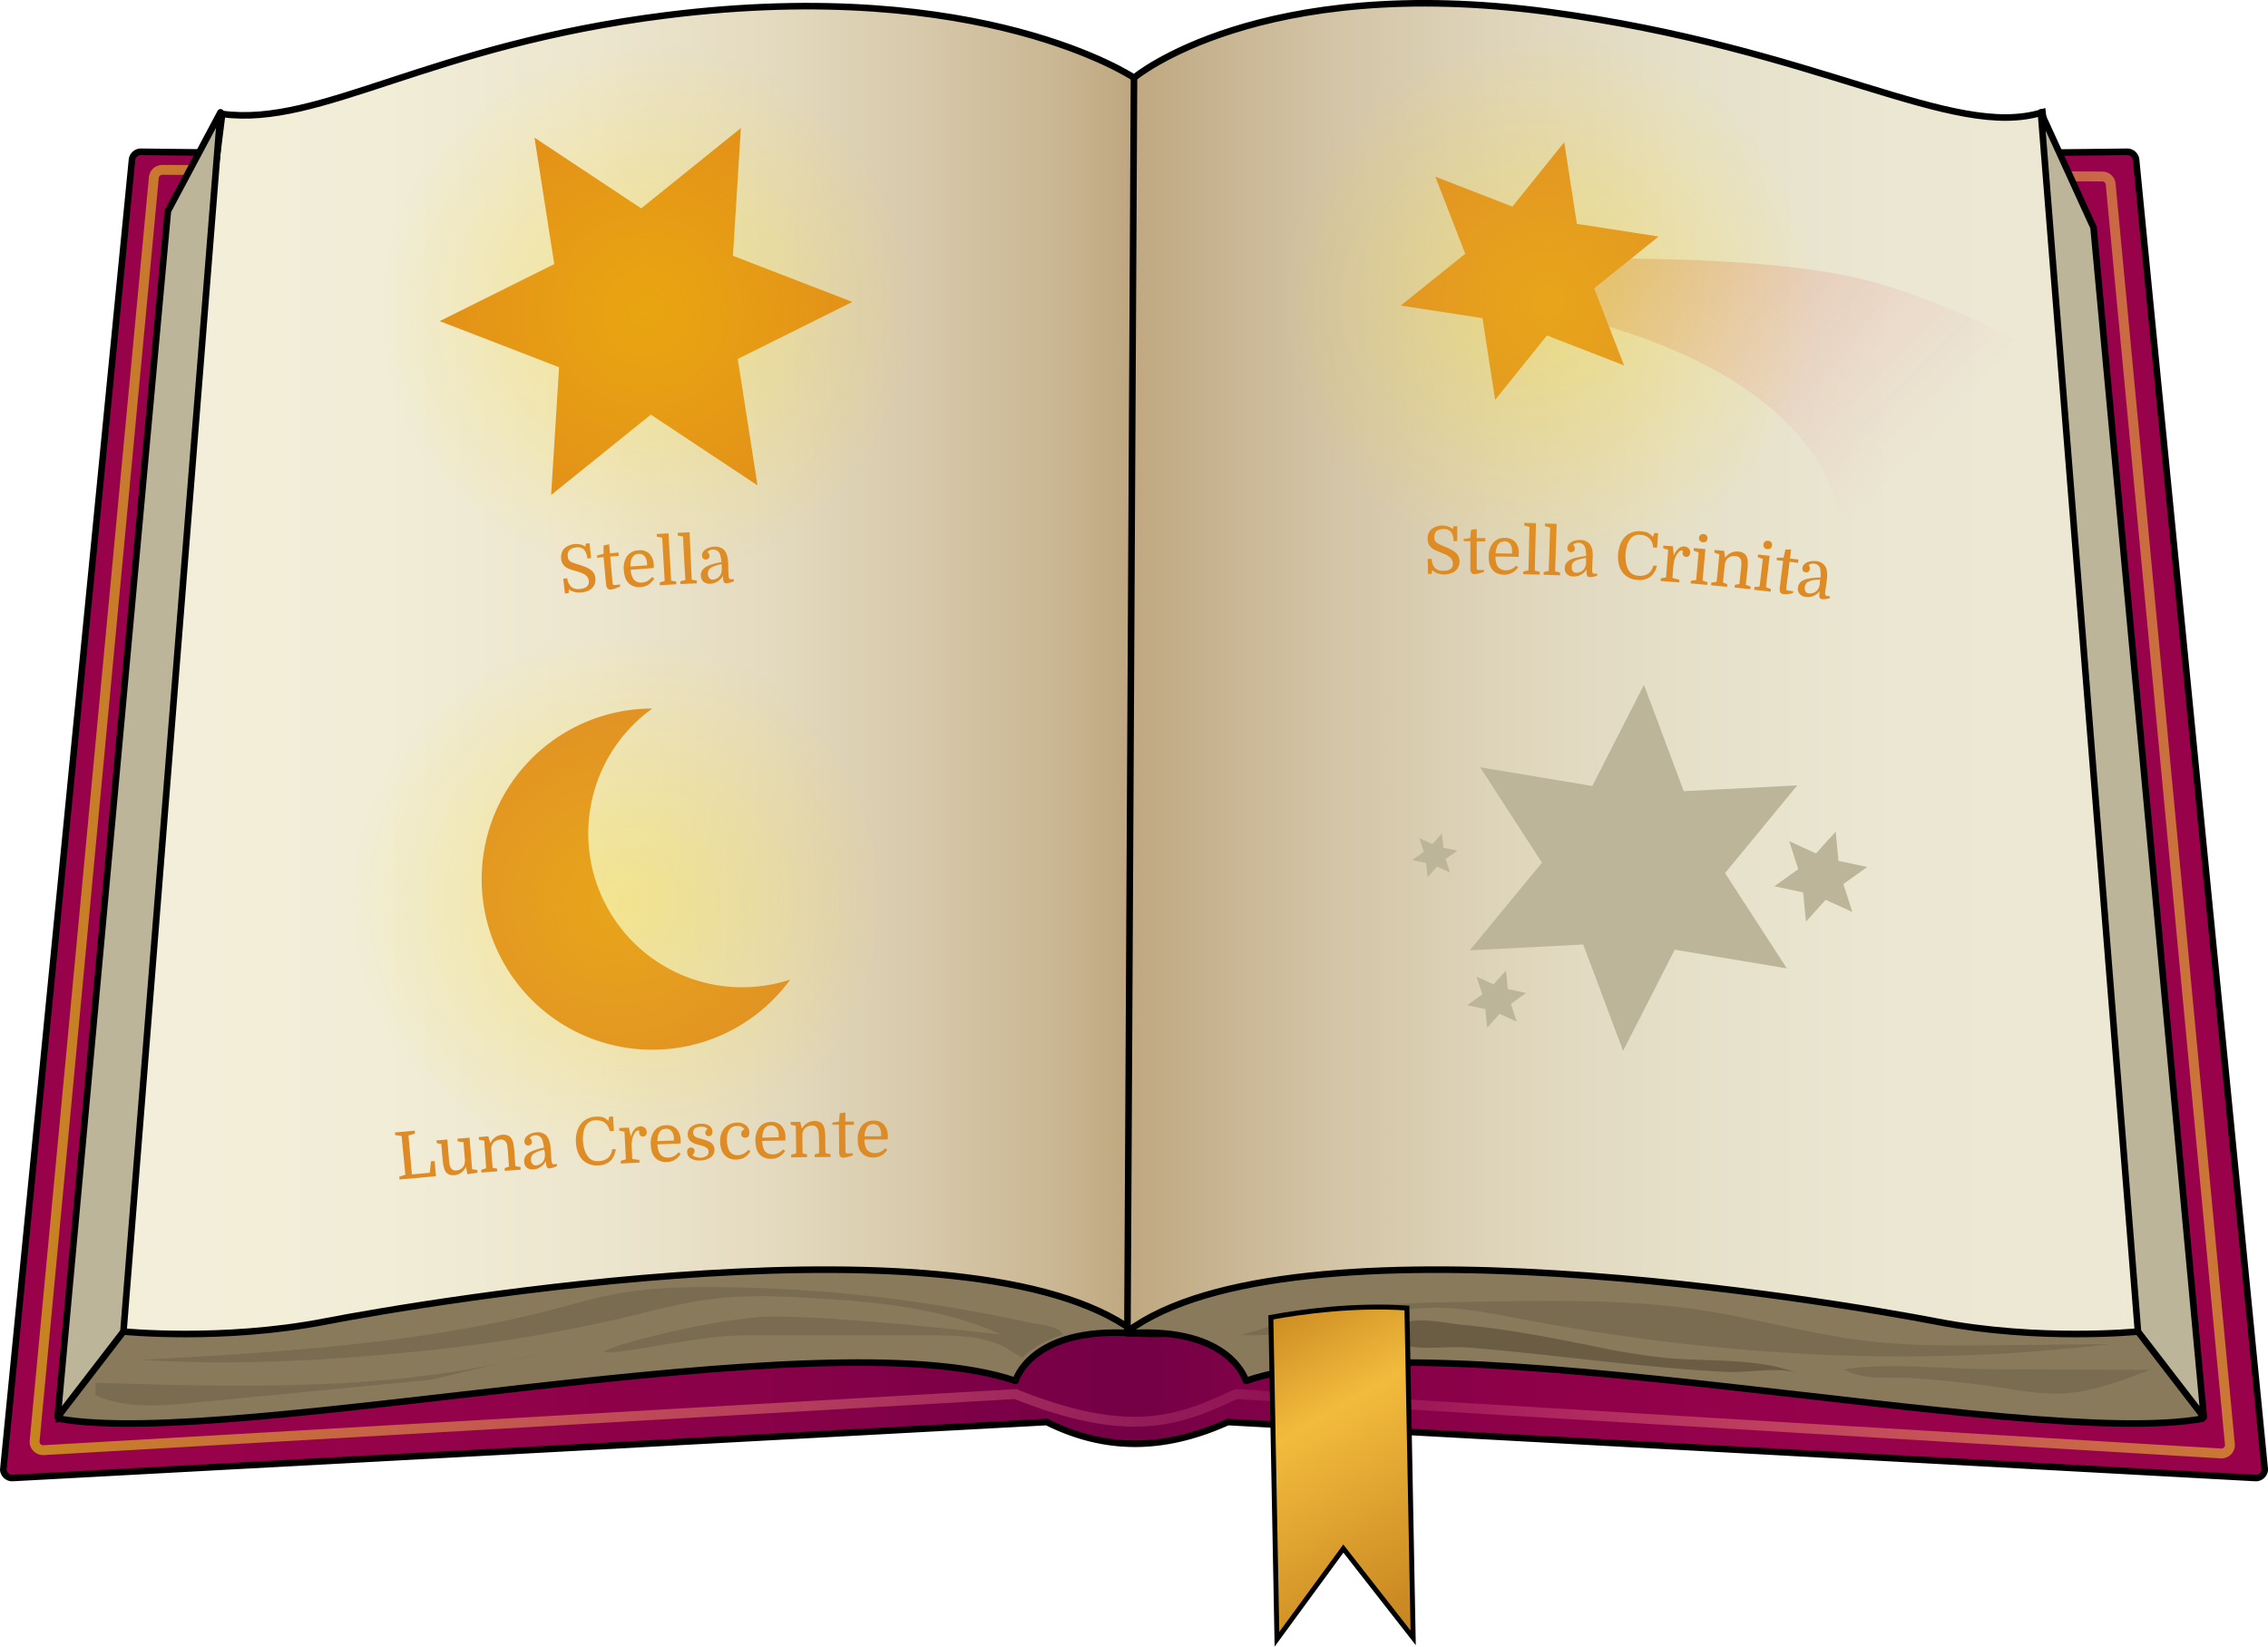 <svg id="Layer_1" data-name="Layer 1" xmlns="http://www.w3.org/2000/svg" xmlns:xlink="http://www.w3.org/1999/xlink" viewBox="0 0 689 500.37"><defs><style>.cls-1,.cls-10,.cls-3,.cls-4,.cls-5,.cls-8,.cls-9{stroke:#000;}.cls-1,.cls-2,.cls-3,.cls-8,.cls-9{stroke-miterlimit:10;}.cls-1,.cls-3,.cls-4,.cls-5,.cls-9{stroke-width:2px;}.cls-1{fill:url(#linear-gradient);}.cls-2{fill:none;stroke-width:3px;stroke:url(#linear-gradient-2);}.cls-3{fill:url(#linear-gradient-3);}.cls-4{fill:#897a5c;}.cls-10,.cls-4,.cls-5{stroke-linejoin:round;}.cls-17,.cls-5{fill:#bcb599;}.cls-15,.cls-6{opacity:0.5;}.cls-7{fill:#6b5d44;}.cls-8{stroke-width:1.5px;fill:url(#linear-gradient-4);}.cls-9{fill:#f3efda;}.cls-10{fill:#cc9;}.cls-11{fill:#de8b26;}.cls-12{fill:#e08b19;}.cls-13,.cls-14,.cls-16{opacity:0.3;}.cls-13{fill:url(#radial-gradient);}.cls-14{fill:url(#radial-gradient-2);}.cls-15{fill:url(#linear-gradient-5);}.cls-16{fill:url(#radial-gradient-3);}</style><linearGradient id="linear-gradient" x1="19" y1="267.5" x2="706" y2="267.5" gradientUnits="userSpaceOnUse"><stop offset="0" stop-color="#99024b"/><stop offset="0.17" stop-color="#95024a"/><stop offset="0.32" stop-color="#8a0149"/><stop offset="0.47" stop-color="#780046"/><stop offset="0.5" stop-color="#740045"/><stop offset="0.55" stop-color="#7f0147"/><stop offset="0.67" stop-color="#8e0149"/><stop offset="0.8" stop-color="#96024b"/><stop offset="1" stop-color="#99024b"/></linearGradient><linearGradient id="linear-gradient-2" x1="27" y1="266.52" x2="696.94" y2="266.52" gradientUnits="userSpaceOnUse"><stop offset="0" stop-color="#c7841f"/><stop offset="0.59" stop-color="#ff7bac" stop-opacity="0.1"/><stop offset="1" stop-color="#cf8332" stop-opacity="0.92"/></linearGradient><linearGradient id="linear-gradient-3" x1="36" y1="235.93" x2="685" y2="235.93" gradientUnits="userSpaceOnUse"><stop offset="0" stop-color="#f3efda"/><stop offset="0.15" stop-color="#f1edd7"/><stop offset="0.25" stop-color="#ede6cf"/><stop offset="0.33" stop-color="#e4dbc0"/><stop offset="0.4" stop-color="#d8caac"/><stop offset="0.47" stop-color="#c9b591"/><stop offset="0.5" stop-color="#bfa881"/><stop offset="0.52" stop-color="#c3ad88"/><stop offset="0.59" stop-color="#d2c3a4"/><stop offset="0.67" stop-color="#ded4ba"/><stop offset="0.76" stop-color="#e6e0c9"/><stop offset="0.86" stop-color="#ebe7d2"/><stop offset="1" stop-color="#ede9d5"/></linearGradient><linearGradient id="linear-gradient-4" x1="399.71" y1="422.71" x2="452.69" y2="514.47" gradientUnits="userSpaceOnUse"><stop offset="0" stop-color="#cd8d23"/><stop offset="0.32" stop-color="#f2bb3d"/><stop offset="0.9" stop-color="#cb8a22"/><stop offset="1" stop-color="#c7841f"/></linearGradient><radialGradient id="radial-gradient" cx="214.5" cy="114.5" r="81.5" gradientTransform="translate(-23.09 -9.78) rotate(-2.66)" gradientUnits="userSpaceOnUse"><stop offset="0" stop-color="#ffe000"/><stop offset="0.1" stop-color="#ffe001" stop-opacity="0.94"/><stop offset="0.29" stop-color="#ffdf02" stop-opacity="0.77"/><stop offset="0.56" stop-color="#ffdd05" stop-opacity="0.49"/><stop offset="0.9" stop-color="#ffdc08" stop-opacity="0.12"/><stop offset="1" stop-color="#ffdb09" stop-opacity="0"/></radialGradient><radialGradient id="radial-gradient-2" cx="187.5" cy="273.63" r="81.5" gradientTransform="matrix(1, 0, 0, 1, 0, 0)" xlink:href="#radial-gradient"/><linearGradient id="linear-gradient-5" x1="464.58" y1="81.31" x2="601.9" y2="81.31" gradientTransform="translate(229.03 -319.25) rotate(45)" gradientUnits="userSpaceOnUse"><stop offset="0" stop-color="#c5832a"/><stop offset="0.01" stop-color="#c6832c" stop-opacity="0.99"/><stop offset="0.5" stop-color="#dd7e6f" stop-opacity="0.46"/><stop offset="0.84" stop-color="#eb7b99" stop-opacity="0.13"/><stop offset="1" stop-color="#f17aa9" stop-opacity="0"/></linearGradient><radialGradient id="radial-gradient-3" cx="470.5" cy="91.63" r="81.5" gradientTransform="matrix(1, 0, 0, 1, 0, 0)" xlink:href="#radial-gradient"/></defs><title>spellbook3</title><path class="cls-1" d="M703.07,469,391,452c-19.06,8.59-36.92,9-55,0L21.93,469A2.73,2.73,0,0,1,19,466.52l39.09-398A2.73,2.73,0,0,1,61,66l303.92,3.31L664,66a2.73,2.73,0,0,1,2.93,2.48l39.09,398A2.73,2.73,0,0,1,703.07,469Z" transform="translate(-18 -19.87)"/><path class="cls-2" d="M692.78,461.55,393.5,443.5c-17,8-32,14-67,0L31.17,460.55A2.6,2.6,0,0,1,28.5,458L64.72,74a2.59,2.59,0,0,1,2.67-2.51l589.17,2A2.59,2.59,0,0,1,659.22,76l36.22,383A2.59,2.59,0,0,1,692.78,461.55Z" transform="translate(-18 -19.87)"/><path class="cls-3" d="M36,451l227.5-31.5S331,423,362,425s50.5-10.5,50.5-10.5L685,451,638.5,54c-27.5,8.5-68-19.5-150-30.5-88.17-11.83-126,20-126,20s-46-31-142-19c-72.5,9.06-105,34-135,30Z" transform="translate(-18 -19.87)"/><path class="cls-4" d="M116.5,421.5c-31,6-61,3-61,3l-16.59,3.22L36,451c53.5,9.5,232.5-31.5,290.5-11.5,0,0,4.5-16.5,35.5-14.5l.47,0,0-.54C312.5,387.5,147.5,415.5,116.5,421.5Z" transform="translate(-18 -19.87)"/><polygon class="cls-5" points="17.5 430.63 37.5 404.63 66.99 34.13 51 64.14 17.5 430.63"/><path class="cls-4" d="M606.5,421.5c31,6,61,3,61,3l16.59,3.22L687,451c-53.5,9.5-232.5-31.5-290.5-11.5,0,0-4.5-16.5-35.5-14.5l-.47,0,0-.54C410.5,387.5,575.5,415.5,606.5,421.5Z" transform="translate(-18 -19.87)"/><g class="cls-6"><path class="cls-7" d="M420.43,418c16.3-2.11,32.78-2.37,49.22-2.62,22-.33,44.06-.66,65.77,2.7,16.62,2.57,32.88,7.29,49.58,9.28,13.11,1.56,26.36,1.43,39.57,1.3l34.13-.34c-59.49,7.27-120,3.53-178.91-7.69-8.44-1.61-16.92-3.38-25.52-3.39-20,0-39.27,9.44-59.24,8.32" transform="translate(-18 -19.87)"/><path class="cls-7" d="M671.11,436.15c-9.15,3.54-18.55,7.14-28.37,7.24A92.33,92.33,0,0,1,628,441.86q-14.29-2.17-28.72-3.21c-6.34-.46-15.52.9-21.06-2.71,14.33-2,30.48-.06,45,0Z" transform="translate(-18 -19.87)"/></g><path class="cls-7" d="M564.18,437.16c-12.43-4.73-26.21-3.43-39.46-4.58a220.38,220.38,0,0,1-23.88-3.9c-12.6-2.51-25.26-4.95-38.07-6.16-4.82-.46-13.69-2.53-18.26-.59-3.22,1.37-4.37,4.18-.78,6.26,3.79,2.2,14.53.74,19.09,1.09,6.48.5,12.95,1.12,19.41,1.79,12.94,1.35,25.86,2.91,38.81,4.11,7.27.68,14.55,1.25,21.85,1.61C548.76,437.08,558.83,435.12,564.18,437.16Z" transform="translate(-18 -19.87)"/><path class="cls-8" d="M404.08,420.18,405.93,518l20.17-27.55,21.21,27.13-1.9-100.23C429.39,416.27,413.61,418.43,404.08,420.18Z" transform="translate(-18 -19.87)"/><polygon class="cls-5" points="669.5 430.63 649.5 404.63 620.01 34.13 636 69.14 669.5 430.63"/><line class="cls-9" x1="344.5" y1="23.63" x2="342.5" y2="404.63"/><path class="cls-10" d="M55.5,424.5" transform="translate(-18 -19.87)"/><g class="cls-6"><path class="cls-7" d="M182.89,431.07c-44,11.72-90.29,10.38-135.8,9L47,443.88c9.18,4.12,19.72,3.23,29.73,2.26l72.24-7" transform="translate(-18 -19.87)"/><path class="cls-7" d="M341,425.54c-1.21-2.87-7.89-3.23-10.64-3.84q-15.68-3.46-31.63-5.83A448.35,448.35,0,0,0,235.56,411c-10.11-.07-20.3.2-30.19,2-6.43,1.19-12.67,3-19,4.68-40.57,10.6-83.23,13.06-125.47,15.45,26.27,1.57,52.68.43,78.86-2.1A497.77,497.77,0,0,0,206,420.63c9.77-2.31,19.46-5,29.49-6.15s20-.72,30-.12c19.39,1.15,39.27,3.11,56.53,11-22.31-2.41-44.66-4.82-67.13-5.44-18.23-.51-61.18,11.28-52,10.93s27.58-5.2,41.75-5.21l55.85,0c8.24,0,17.05.14,23.84,4.24a42.19,42.19,0,0,0,4.26,2.52A27.56,27.56,0,0,1,341,425.54Z" transform="translate(-18 -19.87)"/></g><path class="cls-11" d="M143.14,376.75l5.42-.49c.15-1.4.23-2.1.38-3.51l1.1-.09.4,4.64c-4.42.38-6.64.58-11.06,1l-.08-.86,1.84-.59L140,365.06l-1.93-.24L138,364l6-.55.08.86-2,.61C142.49,369.62,142.7,372,143.14,376.75Z" transform="translate(-18 -19.87)"/><path class="cls-11" d="M154.36,371.81c0,.42.07.8.11,1.11s.08.59.12.82a4.76,4.76,0,0,0,.14.57,1.87,1.87,0,0,0,.2.4,1.68,1.68,0,0,0,1.76.84,2.78,2.78,0,0,0,1-.29,2.83,2.83,0,0,0,.83-.61,2.39,2.39,0,0,0,.58-1,4.57,4.57,0,0,0,.14-1.38c-.18-2.13-.26-3.2-.44-5.32l-1.78-.24-.06-.82,3.69-.3c.31,3.83.46,5.74.77,9.57l1.57.26.06.82-3.08.44c-.15-.87-.23-1.3-.39-2.17h-.08a4.38,4.38,0,0,1-1.45,1.74A4.18,4.18,0,0,1,156,377a3.4,3.4,0,0,1-1.4-.16,2.36,2.36,0,0,1-1.06-.72,3.8,3.8,0,0,1-.7-1.51,16.35,16.35,0,0,1-.4-2.71c-.16-1.76-.23-2.64-.38-4.4l-1.38-.27-.07-.81,3.29-.28C154.07,368.42,154.17,369.55,154.36,371.81Z" transform="translate(-18 -19.87)"/><path class="cls-11" d="M165.09,366.47l-1.58-.26-.06-.81,2.89-.23.6,2H167a4.46,4.46,0,0,1,1.49-1.73,4.38,4.38,0,0,1,2.16-.75,3.68,3.68,0,0,1,1.47.17,2.44,2.44,0,0,1,1.08.73,3.65,3.65,0,0,1,.69,1.52,17.4,17.4,0,0,1,.36,2.71c.13,1.77.19,2.65.32,4.41l1.57.27.05.82c-1.92.13-2.89.2-4.81.35l-.06-.82,1.31-.48c-.13-1.78-.19-2.67-.32-4.45q-.11-1.28-.21-1.92a3,3,0,0,0-.33-1,1.82,1.82,0,0,0-1.84-.84,2.88,2.88,0,0,0-1.07.28,2.92,2.92,0,0,0-.88.6,2.35,2.35,0,0,0-.58,1,4,4,0,0,0-.15,1.38l.4,5.33L169,375l.06.82-4.81.36-.06-.82,1.5-.49C165.48,371.5,165.35,369.82,165.09,366.47Z" transform="translate(-18 -19.87)"/><path class="cls-11" d="M177.25,372.86a2.7,2.7,0,0,1,.25-1.4,3.25,3.25,0,0,1,1-1.14,7.72,7.72,0,0,1,1.91-.94,25.19,25.19,0,0,1,2.85-.8c-.12-.78-.24-1.38-.35-1.82a4.06,4.06,0,0,0-.42-1,1.89,1.89,0,0,0-.84-.72,2.65,2.65,0,0,0-2.1.09,1.16,1.16,0,0,0-.58.58,1.29,1.29,0,0,1,.45.51,1.43,1.43,0,0,1,.17.57,1,1,0,0,1-.28.82,1.22,1.22,0,0,1-.79.34,1.11,1.11,0,0,1-.82-.26,1.26,1.26,0,0,1-.37-.88,1.91,1.91,0,0,1,.26-1.13,2.93,2.93,0,0,1,.84-.88,4.69,4.69,0,0,1,1.21-.59,6.12,6.12,0,0,1,1.37-.26,3.68,3.68,0,0,1,2.76.8c.89.77,1.4,2.21,1.53,4.31.08,1.16.12,1.74.19,2.9a4.79,4.79,0,0,0,.22,1.36.54.54,0,0,0,.59.33l.9-.06,0,.6a6.38,6.38,0,0,1-2.2.72,1,1,0,0,1-.51-.07.69.69,0,0,1-.34-.32,2.13,2.13,0,0,1-.21-.66,10.22,10.22,0,0,1-.12-1.06h-.08a4.43,4.43,0,0,1-1.54,1.7,4.26,4.26,0,0,1-2.16.73,2.79,2.79,0,0,1-2-.53A2.43,2.43,0,0,1,177.25,372.86Zm3.63,1.14a2.85,2.85,0,0,0,1.16-.37,2.92,2.92,0,0,0,1-.88,3.48,3.48,0,0,0,.48-2.27c0-.23,0-.45-.07-.67s-.06-.43-.1-.62a17.28,17.28,0,0,0-2,.63,5.5,5.5,0,0,0-1.27.67,2,2,0,0,0-.64.81,2.48,2.48,0,0,0-.13,1,2,2,0,0,0,.48,1.3A1.34,1.34,0,0,0,180.88,374Z" transform="translate(-18 -19.87)"/><path class="cls-11" d="M198.91,360.31a3.38,3.38,0,0,0-2.79,1.4,5.8,5.8,0,0,0-.83,2.1,10.57,10.57,0,0,0-.18,2.8,11.27,11.27,0,0,0,.46,2.65,6.9,6.9,0,0,0,1,2,3.4,3.4,0,0,0,1.38,1.15,4.21,4.21,0,0,0,2,.29,4.44,4.44,0,0,0,2.8-1,4,4,0,0,0,1.21-2.59l1.1-.06a6,6,0,0,1-1.62,3.6,5.53,5.53,0,0,1-3.62,1.35,6.11,6.11,0,0,1-4.5-1.35,6.41,6.41,0,0,1-1.64-2.32,9.69,9.69,0,0,1-.71-3.21,9.38,9.38,0,0,1,.44-3.69,6.49,6.49,0,0,1,1.72-2.73,6.15,6.15,0,0,1,4-1.49,8.23,8.23,0,0,1,1.12,0,3.93,3.93,0,0,1,.93.19,3.15,3.15,0,0,1,.82.41,5.07,5.07,0,0,1,.8.66c.13-.52.2-.77.34-1.28l1.11-.06c.09,1.76.14,2.65.23,4.41l-1.23.07Q202.4,360.12,198.91,360.31Z" transform="translate(-18 -19.87)"/><path class="cls-11" d="M212.22,363.52a.72.72,0,0,0-.41-.11,1.23,1.23,0,0,0-.78.51,4.49,4.49,0,0,0-.69,1.23,8,8,0,0,0-.37,1.51,8.4,8.4,0,0,0-.07,1.67c.07,1.5.11,2.24.18,3.74l2.18.27,0,.82-5.65.28,0-.82,1.52-.46c-.16-3.35-.25-5-.42-8.39l-1.57-.3,0-.82,2.9-.14.58,2.61h.08a5.13,5.13,0,0,1,1.13-2.16,2.48,2.48,0,0,1,1.71-.82,1.86,1.86,0,0,1,1.33.43,1.71,1.71,0,0,1,.59,1.28,1.38,1.38,0,0,1-.27,1,1.2,1.2,0,0,1-1.66.09,1.24,1.24,0,0,1-.34-.85.79.79,0,0,1,0-.22C212.17,363.77,212.19,363.66,212.22,363.52Z" transform="translate(-18 -19.87)"/><path class="cls-11" d="M217.74,367.63a6.39,6.39,0,0,0,.5,2.4,2.64,2.64,0,0,0,1.2,1.28,3.29,3.29,0,0,0,1.63.32,3.76,3.76,0,0,0,1.72-.46,4.92,4.92,0,0,0,1.35-1.12l.66.45a9.74,9.74,0,0,1-.74.93,4.86,4.86,0,0,1-.9.78,4.61,4.61,0,0,1-1.14.54,5.2,5.2,0,0,1-1.42.24,5,5,0,0,1-2.47-.48,3.94,3.94,0,0,1-1.7-1.66,5,5,0,0,1-.5-1.35,8.69,8.69,0,0,1-.22-1.62,6.53,6.53,0,0,1,1.1-4.4,4.35,4.35,0,0,1,3.48-1.68,4,4,0,0,1,3.24,1.13,5.2,5.2,0,0,1,1.25,3.47v.37q0,.17,0,.57Zm2.47-4.75c-1.61.07-2.44,1.32-2.5,3.77l5-.21,0-.66a3.51,3.51,0,0,0-.71-2.19A2.1,2.1,0,0,0,220.21,362.88Z" transform="translate(-18 -19.87)"/><path class="cls-11" d="M230.77,371.68a3.39,3.39,0,0,0,1.83-.52,1.43,1.43,0,0,0,.66-1.31A1.34,1.34,0,0,0,233,369a2.44,2.44,0,0,0-.7-.56,4.72,4.72,0,0,0-.94-.37c-.34-.11-.68-.2-1-.28a12.49,12.49,0,0,1-1.23-.37,4.5,4.5,0,0,1-1.09-.57,2.77,2.77,0,0,1-.79-.88,2.71,2.71,0,0,1-.33-1.27,2.8,2.8,0,0,1,1-2.35,4.52,4.52,0,0,1,2.92-1,4.34,4.34,0,0,1,2.58.58,2.15,2.15,0,0,1,1,1.8,1.61,1.61,0,0,1-.25,1,.94.94,0,0,1-.79.39,1.1,1.1,0,0,1-.78-.26,1,1,0,0,1-.33-.71,1.27,1.27,0,0,1,.18-.69,1.21,1.21,0,0,1,.51-.47,1.71,1.71,0,0,0-.8-.58,3.16,3.16,0,0,0-1.22-.15c-1.62.06-2.4.65-2.36,1.78a1.55,1.55,0,0,0,.19.76,1.49,1.49,0,0,0,.5.5,3.39,3.39,0,0,0,.81.36l1.11.33c.46.13.92.27,1.37.42a5.58,5.58,0,0,1,1.21.55,2.8,2.8,0,0,1,.9.88,2.45,2.45,0,0,1,.37,1.32,2.84,2.84,0,0,1-.27,1.39,2.81,2.81,0,0,1-.87,1,4.44,4.44,0,0,1-1.36.68,6.83,6.83,0,0,1-1.76.28,5.18,5.18,0,0,1-2.88-.6,2.24,2.24,0,0,1-1.15-1.91,1.58,1.58,0,0,1,.25-1,1,1,0,0,1,.82-.4,1.18,1.18,0,0,1,.83.25.92.92,0,0,1,.36.72,1.35,1.35,0,0,1-.19.73,1.37,1.37,0,0,1-.49.52,1.73,1.73,0,0,0,1,.6A4.37,4.37,0,0,0,230.77,371.68Z" transform="translate(-18 -19.87)"/><path class="cls-11" d="M241.73,361a4.29,4.29,0,0,1,2.82.78,2.79,2.79,0,0,1,1.1,2.24c0,1-.38,1.55-1.21,1.57a1.27,1.27,0,0,1-.92-.29,1.18,1.18,0,0,1-.34-.85,1.37,1.37,0,0,1,1-1.39,2.31,2.31,0,0,0-2.27-1,2.74,2.74,0,0,0-2.38,1.13,5.8,5.8,0,0,0-.66,3.36,6.35,6.35,0,0,0,.62,2.88,2.75,2.75,0,0,0,2.67,1.47,4.13,4.13,0,0,0,3.17-1.63l.62.46a5.31,5.31,0,0,1-1.8,1.87,5.49,5.49,0,0,1-4.89.15,4,4,0,0,1-1.66-1.62,5.78,5.78,0,0,1-.58-1.45,7.63,7.63,0,0,1-.25-1.76,7,7,0,0,1,.29-2.36,5.16,5.16,0,0,1,1-1.84,4.56,4.56,0,0,1,1.6-1.2A5.32,5.32,0,0,1,241.73,361Z" transform="translate(-18 -19.87)"/><path class="cls-11" d="M249.58,366.56A6.26,6.26,0,0,0,250,369a2.57,2.57,0,0,0,1.17,1.31,3.38,3.38,0,0,0,1.62.35,3.63,3.63,0,0,0,1.73-.43,4.92,4.92,0,0,0,1.38-1.09l.65.46a8.44,8.44,0,0,1-.76.92,4.83,4.83,0,0,1-.91.76,4.71,4.71,0,0,1-1.16.52,5.17,5.17,0,0,1-1.42.21,5.06,5.06,0,0,1-2.46-.53,3.9,3.9,0,0,1-1.67-1.69,5.6,5.6,0,0,1-.48-1.36,10,10,0,0,1-.18-1.63,6.57,6.57,0,0,1,1.18-4.38,4.39,4.39,0,0,1,3.52-1.61,4,4,0,0,1,3.22,1.2,5.17,5.17,0,0,1,1.18,3.49v.37c0,.12,0,.31,0,.57Zm2.58-4.7q-2.43.06-2.58,3.72l5-.11,0-.66a3.49,3.49,0,0,0-.66-2.2A2.12,2.12,0,0,0,252.16,361.86Z" transform="translate(-18 -19.87)"/><path class="cls-11" d="M259.75,362l-1.56-.36v-.82l2.91-.05.48,2h.08a4.43,4.43,0,0,1,3.8-2.26,3.59,3.59,0,0,1,1.46.26,2.45,2.45,0,0,1,1,.79,3.64,3.64,0,0,1,.6,1.56,17,17,0,0,1,.2,2.73c0,1.77,0,2.65.06,4.42l1.55.36c0,.33,0,.49,0,.82l-4.84.06,0-.82,1.35-.4c0-1.78,0-2.67-.06-4.46,0-.85-.05-1.49-.1-1.93a3.06,3.06,0,0,0-.26-1,1.85,1.85,0,0,0-1.8-1,3.06,3.06,0,0,0-1.08.22,3,3,0,0,0-.92.55,2.42,2.42,0,0,0-.65.94,4.26,4.26,0,0,0-.22,1.37c0,2.14.05,3.21.08,5.34l1.35.36c0,.33,0,.49,0,.82l-4.84.08,0-.82,1.54-.4C259.84,367.08,259.82,365.4,259.75,362Z" transform="translate(-18 -19.87)"/><path class="cls-11" d="M270.88,361l2-.3c.09-1,.14-1.52.23-2.52l1.7-.26c0,1.11,0,1.66,0,2.76h2.59v1H274.8c0,2.86,0,4.29.06,7.14q0,.69,0,.93a1.32,1.32,0,0,0,.09.41.3.3,0,0,0,.22.2,2.21,2.21,0,0,0,.52,0h1.41v.58a15.21,15.21,0,0,1-1.69.54,5.85,5.85,0,0,1-1.18.18,1.11,1.11,0,0,1-1.17-.73,2,2,0,0,1-.13-.61,10.69,10.69,0,0,1,0-1.13c0-3-.05-4.51-.08-7.52l-2,0Z" transform="translate(-18 -19.87)"/><path class="cls-11" d="M280.61,366.14a6.26,6.26,0,0,0,.41,2.42,2.55,2.55,0,0,0,1.14,1.32,3.4,3.4,0,0,0,1.62.39,3.78,3.78,0,0,0,1.74-.39,4.93,4.93,0,0,0,1.4-1.07l.64.48a9.59,9.59,0,0,1-.77.9,5.22,5.22,0,0,1-.93.74,4.74,4.74,0,0,1-1.17.5,5.28,5.28,0,0,1-1.43.18,5,5,0,0,1-2.45-.58,4,4,0,0,1-1.64-1.72,5.8,5.8,0,0,1-.45-1.37,10.16,10.16,0,0,1-.15-1.63,6.55,6.55,0,0,1,1.27-4.36,4.4,4.4,0,0,1,3.55-1.54,4,4,0,0,1,3.2,1.27,5.2,5.2,0,0,1,1.12,3.51c0,.13,0,.26,0,.37s0,.3-.05.57Zm2.67-4.65q-2.43,0-2.66,3.67h5.05v-.66a3.51,3.51,0,0,0-.62-2.22A2.15,2.15,0,0,0,283.28,361.49Z" transform="translate(-18 -19.87)"/><path class="cls-11" d="M456.89,194.43a6.36,6.36,0,0,1-2.16-.34,4.28,4.28,0,0,1-1.62-1l-.2,1.16-1.13,0c0-1.82,0-2.73-.06-4.54l1.23,0a4.29,4.29,0,0,0,1,2.78,3.4,3.4,0,0,0,2.56.84c1.92,0,2.87-.75,2.86-2.2a2.34,2.34,0,0,0-.26-1.12,2.78,2.78,0,0,0-.72-.86,5.59,5.59,0,0,0-1.14-.72c-.45-.21-1-.43-1.53-.65s-1.22-.49-1.72-.73a5.06,5.06,0,0,1-1.24-.83,3.14,3.14,0,0,1-.78-1.07,3.62,3.62,0,0,1-.28-1.48,3.74,3.74,0,0,1,1.16-3,5.41,5.41,0,0,1,6.54,0c.06-.36.09-.54.16-.9h1.14c0,1.82,0,2.73,0,4.54h-1.15a4.4,4.4,0,0,0-.74-2.81,2.85,2.85,0,0,0-2.32-.85c-1.86,0-2.78.86-2.76,2.53a2.92,2.92,0,0,0,.13.85,1.63,1.63,0,0,0,.47.64,3.76,3.76,0,0,0,.91.57c.38.18.87.4,1.46.65a23.64,23.64,0,0,1,2.15,1,7,7,0,0,1,1.45,1,3.39,3.39,0,0,1,.82,1.16,3.46,3.46,0,0,1,.27,1.4,3.92,3.92,0,0,1-.33,1.65,3.44,3.44,0,0,1-.92,1.24,4,4,0,0,1-1.41.76A6.28,6.28,0,0,1,456.89,194.43Z" transform="translate(-18 -19.87)"/><path class="cls-11" d="M462.63,183.66l2-.28c.11-1,.16-1.51.27-2.52l1.71-.23c0,1.1,0,1.65,0,2.75l2.6,0v1l-2.59,0c0,2.86,0,4.29,0,7.14,0,.46,0,.77,0,.93a1.38,1.38,0,0,0,.07.41.33.33,0,0,0,.22.21,2.93,2.93,0,0,0,.52,0h1.41v.58a14.69,14.69,0,0,1-1.69.52,5.59,5.59,0,0,1-1.17.16,1.1,1.1,0,0,1-1.16-.74,1.91,1.91,0,0,1-.13-.61c0-.25,0-.62,0-1.13,0-3,0-4.51,0-7.52h-2Z" transform="translate(-18 -19.87)"/><path class="cls-11" d="M472.32,189a6.13,6.13,0,0,0,.37,2.42,2.59,2.59,0,0,0,1.12,1.35,3.46,3.46,0,0,0,1.61.41,3.82,3.82,0,0,0,1.74-.36,4.72,4.72,0,0,0,1.41-1.05l.64.5a9.51,9.51,0,0,1-.79.88,4.49,4.49,0,0,1-.95.72,4.36,4.36,0,0,1-1.17.48,4.91,4.91,0,0,1-1.42.16,5,5,0,0,1-2.44-.62,3.91,3.91,0,0,1-1.61-1.75,5.63,5.63,0,0,1-.43-1.37,8.44,8.44,0,0,1-.12-1.63,6.52,6.52,0,0,1,1.33-4.34,4.4,4.4,0,0,1,3.59-1.48,4,4,0,0,1,3.19,1.32,5.17,5.17,0,0,1,1,3.53c0,.13,0,.26,0,.37s0,.3-.06.57C476.54,189,475.13,189,472.32,189Zm2.75-4.61c-1.63,0-2.53,1.19-2.72,3.63l5,.07,0-.66a3.56,3.56,0,0,0-.58-2.23A2.12,2.12,0,0,0,475.07,184.34Z" transform="translate(-18 -19.87)"/><path class="cls-11" d="M482.64,180l-1.57-.42,0-.82,3.55.09c-.15,5.76-.22,8.64-.38,14.39l1.53.43,0,.82c-2-.06-3-.09-5-.13v-.82l1.56-.34C482.44,187.93,482.51,185.29,482.64,180Z" transform="translate(-18 -19.87)"/><path class="cls-11" d="M488.91,180.19l-1.55-.43,0-.82,3.55.11c-.2,5.76-.3,8.64-.49,14.39l1.52.44,0,.82c-2-.08-3-.11-5-.17l0-.82,1.55-.33C488.66,188.1,488.75,185.46,488.91,180.19Z" transform="translate(-18 -19.87)"/><path class="cls-11" d="M493.36,192.41a2.69,2.69,0,0,1,.41-1.37,3.17,3.17,0,0,1,1.16-1,7.74,7.74,0,0,1,2-.73,24.18,24.18,0,0,1,2.92-.47c0-.79-.08-1.4-.14-1.85a3.6,3.6,0,0,0-.31-1.07,1.74,1.74,0,0,0-.75-.81,2.5,2.5,0,0,0-1.09-.3,2.65,2.65,0,0,0-1,.16,1.17,1.17,0,0,0-.64.51,1.42,1.42,0,0,1,.4.55,1.64,1.64,0,0,1,.1.6,1,1,0,0,1-.36.77,1.2,1.2,0,0,1-.83.26,1.06,1.06,0,0,1-.79-.35,1.27,1.27,0,0,1-.28-.92,1.93,1.93,0,0,1,.39-1.09,2.73,2.73,0,0,1,.93-.78,4.42,4.42,0,0,1,1.28-.45,5.55,5.55,0,0,1,1.4-.11,3.69,3.69,0,0,1,2.67,1.1c.8.87,1.14,2.35,1,4.46l-.14,2.89a5.13,5.13,0,0,0,.06,1.38.56.56,0,0,0,.56.4l.9,0,0,.6a6.72,6.72,0,0,1-2.27.47,1.05,1.05,0,0,1-.5-.13.68.68,0,0,1-.3-.36,2.25,2.25,0,0,1-.14-.68,9.27,9.27,0,0,1,0-1.06h-.08a4.49,4.49,0,0,1-1.72,1.52,4.38,4.38,0,0,1-2.22.49,2.88,2.88,0,0,1-2-.75A2.46,2.46,0,0,1,493.36,192.41Zm3.5,1.52a2.6,2.6,0,0,0,1.18-.24,2.91,2.91,0,0,0,1.07-.76,3.48,3.48,0,0,0,.73-2.21c0-.22,0-.45,0-.67l0-.63a17.56,17.56,0,0,0-2.07.41,5,5,0,0,0-1.33.53,2,2,0,0,0-.73.73,2.18,2.18,0,0,0-.24,1,2.06,2.06,0,0,0,.34,1.35A1.33,1.33,0,0,0,496.86,193.93Z" transform="translate(-18 -19.87)"/><path class="cls-11" d="M516.43,182.43a3.37,3.37,0,0,0-3,1,5.62,5.62,0,0,0-1.08,2,10.32,10.32,0,0,0-.52,2.77,11.12,11.12,0,0,0,.14,2.68,6.94,6.94,0,0,0,.71,2.12,3.42,3.42,0,0,0,1.24,1.31,4.27,4.27,0,0,0,1.9.52,4.48,4.48,0,0,0,2.9-.65,4,4,0,0,0,1.53-2.43l1.1.08a5.93,5.93,0,0,1-2.06,3.37,5.49,5.49,0,0,1-3.75.89,6.09,6.09,0,0,1-4.3-1.88,6.27,6.27,0,0,1-1.36-2.49,10.35,10.35,0,0,1,.55-6.88,6.4,6.4,0,0,1,2-2.51,6.23,6.23,0,0,1,4.17-1,8.23,8.23,0,0,1,1.12.15,4.22,4.22,0,0,1,.91.3,3.55,3.55,0,0,1,.77.51,4.68,4.68,0,0,1,.71.75l.5-1.23,1.12.08c-.13,1.77-.2,2.65-.33,4.41l-1.23-.09A3.75,3.75,0,0,0,516.43,182.43Z" transform="translate(-18 -19.87)"/><path class="cls-11" d="M529.31,187.29a.7.7,0,0,0-.39-.15,1.16,1.16,0,0,0-.85.4,4.15,4.15,0,0,0-.84,1.12,7.3,7.3,0,0,0-.57,1.45,8.14,8.14,0,0,0-.29,1.65l-.3,3.73,2.12.56-.06.81-5.63-.44c0-.33,0-.49.06-.82l1.57-.26.65-8.38-1.53-.5.07-.81,2.91.22c.09,1.07.14,1.6.23,2.67h.08a5.1,5.1,0,0,1,1.42-2,2.5,2.5,0,0,1,1.81-.6,1.91,1.91,0,0,1,1.27.6,1.71,1.71,0,0,1,.41,1.35,1.33,1.33,0,0,1-.39.92,1.06,1.06,0,0,1-.87.28,1.08,1.08,0,0,1-.8-.4,1.23,1.23,0,0,1-.23-.89,1.43,1.43,0,0,1,0-.22Z" transform="translate(-18 -19.87)"/><path class="cls-11" d="M532.51,187.22l.07-.81,3.52.31c-.35,3.83-.53,5.74-.88,9.56l1.5.52-.08.82-5-.46c0-.32,0-.49.07-.81l1.57-.24.75-8.37Zm1.63-3.91a1.27,1.27,0,0,1,.42-.88,1.21,1.21,0,0,1,1-.26,1.32,1.32,0,0,1,.9.42,1.39,1.39,0,0,1-.17,1.83,1.48,1.48,0,0,1-1.85-.17A1.22,1.22,0,0,1,534.14,183.31Z" transform="translate(-18 -19.87)"/><path class="cls-11" d="M540.33,188.33l-1.52-.53.08-.81,2.91.28c.1.81.15,1.22.24,2h.08a4.47,4.47,0,0,1,1.79-1.43,4.22,4.22,0,0,1,2.27-.36,3.58,3.58,0,0,1,1.43.43,2.49,2.49,0,0,1,.94.91,3.66,3.66,0,0,1,.4,1.62,17.56,17.56,0,0,1-.12,2.73c-.19,1.76-.29,2.64-.48,4.4l1.49.54-.09.82-4.8-.52.09-.82,1.37-.23c.19-1.78.29-2.66.48-4.44.09-.85.13-1.49.13-1.92a3.11,3.11,0,0,0-.14-1,1.84,1.84,0,0,0-1.67-1.17,3,3,0,0,0-1.11.09,3,3,0,0,0-1,.44,2.29,2.29,0,0,0-.75.86,4.19,4.19,0,0,0-.39,1.34c-.21,2.12-.32,3.19-.53,5.31l1.29.52c0,.32,0,.49-.08.81l-4.8-.47c0-.33,0-.49.08-.82l1.57-.23C539.84,193.35,540,191.67,540.33,188.33Z" transform="translate(-18 -19.87)"/><path class="cls-11" d="M552,189.18c0-.32.06-.49.09-.81l3.52.4c-.45,3.81-.68,5.72-1.12,9.54l1.48.55c0,.33,0,.49-.09.82-2-.24-3-.36-5-.58l.1-.82,1.57-.2c.39-3.34.58-5,1-8.34Zm1.73-3.87a1.27,1.27,0,0,1,.44-.87,1.23,1.23,0,0,1,1-.23,1.28,1.28,0,0,1,.9.44,1.23,1.23,0,0,1,.23,1,1.16,1.16,0,0,1-.45.86,1.31,1.31,0,0,1-1,.22,1.27,1.27,0,0,1-.89-.44A1.25,1.25,0,0,1,553.75,185.31Z" transform="translate(-18 -19.87)"/><path class="cls-11" d="M557.83,189.32l2,0c.23-1,.34-1.49.57-2.47l1.73,0-.35,2.74,2.58.33-.13,1-2.57-.33c-.36,2.83-.53,4.25-.89,7.08a8.43,8.43,0,0,0-.09.93,1.78,1.78,0,0,0,0,.42.3.3,0,0,0,.2.22,2.23,2.23,0,0,0,.51.11l1.39.17-.07.58a13.32,13.32,0,0,1-1.75.31,6.12,6.12,0,0,1-1.18,0,1.1,1.1,0,0,1-1.06-.88,2,2,0,0,1-.06-.62c0-.25.05-.63.11-1.13.37-3,.55-4.48.92-7.46l-2-.24C557.78,189.74,557.8,189.6,557.83,189.32Z" transform="translate(-18 -19.87)"/><path class="cls-11" d="M564.23,198.36a2.52,2.52,0,0,1,.53-1.32,3.2,3.2,0,0,1,1.24-.92,8.14,8.14,0,0,1,2.07-.54,22.35,22.35,0,0,1,3-.2,17.07,17.07,0,0,0,0-1.86,4.09,4.09,0,0,0-.2-1.09,1.88,1.88,0,0,0-.68-.88,2.47,2.47,0,0,0-1.06-.39,2.56,2.56,0,0,0-1,.06,1.11,1.11,0,0,0-.68.45,1.31,1.31,0,0,1,.34.59,1.39,1.39,0,0,1,0,.6,1,1,0,0,1-.43.74,1.24,1.24,0,0,1-.85.18,1.08,1.08,0,0,1-.75-.43,1.21,1.21,0,0,1-.2-.93,1.84,1.84,0,0,1,.49-1,2.78,2.78,0,0,1,1-.7,4.5,4.5,0,0,1,1.31-.33,5.94,5.94,0,0,1,1.4,0,3.67,3.67,0,0,1,2.57,1.34c.71.93.92,2.45.63,4.53-.16,1.15-.24,1.72-.41,2.87a5,5,0,0,0-.06,1.38.55.55,0,0,0,.52.44l.89.13-.08.6a6.94,6.94,0,0,1-2.31.26,1.18,1.18,0,0,1-.48-.17.81.81,0,0,1-.27-.39,2.25,2.25,0,0,1-.08-.69,10.47,10.47,0,0,1,.1-1.06h-.08a4.45,4.45,0,0,1-1.85,1.36,4.35,4.35,0,0,1-2.26.28,2.84,2.84,0,0,1-1.88-.92A2.41,2.41,0,0,1,564.23,198.36Zm3.34,1.83a2.69,2.69,0,0,0,1.2-.13,2.85,2.85,0,0,0,1.14-.66,3.46,3.46,0,0,0,.92-2.13c0-.23,0-.45.07-.67s0-.43,0-.63a18.67,18.67,0,0,0-2.1.22,5.15,5.15,0,0,0-1.38.41,1.87,1.87,0,0,0-.79.66,2.14,2.14,0,0,0-.32,1,2,2,0,0,0,.21,1.37A1.32,1.32,0,0,0,567.57,200.19Z" transform="translate(-18 -19.87)"/><path class="cls-11" d="M194.72,199.89a6,6,0,0,1-2.19-.13,4.16,4.16,0,0,1-1.7-.83c0,.47-.06.7-.09,1.17l-1.12.13c-.2-1.8-.31-2.71-.51-4.51l1.22-.14a4.35,4.35,0,0,0,1.26,2.67,3.44,3.44,0,0,0,2.64.59c1.9-.2,2.78-1,2.63-2.46a2.31,2.31,0,0,0-.36-1.09,3,3,0,0,0-.8-.8,5.93,5.93,0,0,0-1.21-.59c-.48-.18-1-.35-1.6-.51s-1.26-.37-1.78-.56a5.12,5.12,0,0,1-1.32-.7,3.08,3.08,0,0,1-.88-1,4.2,4.2,0,0,1,.43-4.52,5.48,5.48,0,0,1,6.55-.64c0-.36,0-.55.07-.91l1.14-.11.45,4.51-1.15.12a4.33,4.33,0,0,0-1-2.72,2.85,2.85,0,0,0-2.4-.63c-1.87.2-2.7,1.13-2.52,2.78a2.63,2.63,0,0,0,.22.84,1.47,1.47,0,0,0,.53.59,3.57,3.57,0,0,0,1,.48c.4.15.91.31,1.52.5a21.53,21.53,0,0,1,2.25.81,6.59,6.59,0,0,1,1.55.88,3.72,3.72,0,0,1,.93,1.07,3.65,3.65,0,0,1,.39,1.37,3.8,3.8,0,0,1-.17,1.67,3.42,3.42,0,0,1-.8,1.32,4,4,0,0,1-1.33.9A6.6,6.6,0,0,1,194.72,199.89Z" transform="translate(-18 -19.87)"/><path class="cls-11" d="M199.42,188.63l1.94-.46c0-1,0-1.52,0-2.53l1.69-.39.25,2.75,2.6-.22c0,.39.05.59.09,1l-2.6.22c.25,2.85.37,4.27.62,7.11,0,.46.08.76.1.93a1.59,1.59,0,0,0,.12.4.32.32,0,0,0,.24.18,2.18,2.18,0,0,0,.52,0l1.4-.12,0,.58a16.35,16.35,0,0,1-1.64.67,6.13,6.13,0,0,1-1.16.27,1.11,1.11,0,0,1-1.22-.64,2,2,0,0,1-.18-.59c-.05-.25-.09-.62-.14-1.12-.27-3-.41-4.5-.68-7.49l-2,.18Z" transform="translate(-18 -19.87)"/><path class="cls-11" d="M209.59,193a6.1,6.1,0,0,0,.59,2.38,2.58,2.58,0,0,0,1.23,1.25,3.47,3.47,0,0,0,1.64.27,4,4,0,0,0,1.71-.51,4.82,4.82,0,0,0,1.32-1.16l.68.44a9.48,9.48,0,0,1-.72.95,4.77,4.77,0,0,1-.88.79A4.46,4.46,0,0,1,214,198a4.9,4.9,0,0,1-1.4.28,5,5,0,0,1-2.49-.41,3.89,3.89,0,0,1-1.75-1.59,5,5,0,0,1-.55-1.34,8.42,8.42,0,0,1-.28-1.61,6.55,6.55,0,0,1,.95-4.44,4.45,4.45,0,0,1,3.47-1.79,4.06,4.06,0,0,1,3.31,1,5.08,5.08,0,0,1,1.34,3.43c0,.13,0,.25,0,.37s0,.3,0,.57C213.81,192.71,212.4,192.81,209.59,193Zm2.34-4.82c-1.62.11-2.42,1.4-2.4,3.84l5.06-.36-.05-.66a3.43,3.43,0,0,0-.77-2.17A2.13,2.13,0,0,0,211.93,188.2Z" transform="translate(-18 -19.87)"/><path class="cls-11" d="M219.16,183.24l-1.61-.29-.05-.82,3.58-.2c.33,5.75.49,8.62.81,14.37l1.57.3c0,.33,0,.49,0,.82-2,.1-3,.16-5,.28l-.05-.82,1.52-.47C219.63,191.14,219.48,188.51,219.16,183.24Z" transform="translate(-18 -19.87)"/><path class="cls-11" d="M225.49,182.9l-1.6-.3,0-.82,3.59-.16.65,14.38,1.56.32c0,.32,0,.49,0,.81l-5,.23,0-.82,1.53-.45C225.88,190.81,225.75,188.18,225.49,182.9Z" transform="translate(-18 -19.87)"/><path class="cls-11" d="M230.92,194.74a2.66,2.66,0,0,1,.31-1.39,3.07,3.07,0,0,1,1.08-1.11,7.76,7.76,0,0,1,1.95-.87,22.06,22.06,0,0,1,2.91-.69,17.37,17.37,0,0,0-.29-1.83,3.5,3.5,0,0,0-.39-1,1.8,1.8,0,0,0-.82-.75,2.43,2.43,0,0,0-1.11-.22,2.39,2.39,0,0,0-1,.24,1.17,1.17,0,0,0-.61.56,1.34,1.34,0,0,1,.44.51,1.36,1.36,0,0,1,.15.59,1,1,0,0,1-.3.8,1.23,1.23,0,0,1-.82.32,1.11,1.11,0,0,1-.81-.29,1.23,1.23,0,0,1-.35-.89,1.8,1.8,0,0,1,.3-1.12,2.89,2.89,0,0,1,.88-.86,4.72,4.72,0,0,1,1.25-.54,5.65,5.65,0,0,1,1.4-.21,3.75,3.75,0,0,1,2.77.9c.86.81,1.32,2.26,1.37,4.37,0,1.16,0,1.74.07,2.9a5.12,5.12,0,0,0,.16,1.37.55.55,0,0,0,.59.35l.9,0v.6a6.48,6.48,0,0,1-2.23.63,1,1,0,0,1-.51-.09.73.73,0,0,1-.33-.34,2.18,2.18,0,0,1-.19-.66,9.35,9.35,0,0,1-.07-1.06h-.09a4.52,4.52,0,0,1-3.79,2.3,2.91,2.91,0,0,1-2-.6A2.48,2.48,0,0,1,230.92,194.74Zm3.62,1.26a2.66,2.66,0,0,0,1.16-.33,2.86,2.86,0,0,0,1-.84,3.43,3.43,0,0,0,.56-2.25c0-.23,0-.45,0-.67a6,6,0,0,0-.08-.63,17.66,17.66,0,0,0-2,.56,5.43,5.43,0,0,0-1.3.63,2,2,0,0,0-.67.78,2.29,2.29,0,0,0-.16,1,2,2,0,0,0,.43,1.31A1.38,1.38,0,0,0,234.54,196Z" transform="translate(-18 -19.87)"/><polygon class="cls-12" points="133.57 97.58 168.38 80.25 162.38 41.83 194.79 63.32 225.07 38.92 222.66 77.73 258.93 91.75 224.12 109.07 230.12 147.49 197.71 126 167.43 150.41 169.84 111.59 133.57 97.58"/><circle class="cls-13" cx="196.5" cy="94.63" r="81.5"/><path class="cls-11" d="M201.79,294.33a46.75,46.75,0,0,1,14.37-59.15,51.84,51.84,0,1,0,41.92,82.35A46.75,46.75,0,0,1,201.79,294.33Z" transform="translate(-18 -19.87)"/><circle class="cls-14" cx="187.5" cy="273.63" r="81.5"/><path class="cls-15" d="M467.43,99.37S545.6,95,585,105c22,5.61,45.44,18.13,45.44,18.13L578,183c-6.21-60.61-107.37-71.69-107.37-71.69Z" transform="translate(-18 -19.87)"/><polygon class="cls-11" points="436.04 53.69 459.46 62.78 475.2 43.2 479.04 68.03 503.87 71.87 484.29 87.61 493.37 111.03 469.95 101.94 454.21 121.52 450.37 96.69 425.54 92.85 445.12 77.11 436.04 53.69"/><circle class="cls-16" cx="470.5" cy="91.63" r="81.5"/><polygon class="cls-17" points="499.42 208.11 511.52 240.43 546 238.66 524.05 265.31 542.83 294.27 508.78 288.59 493.08 319.33 480.97 287.01 446.5 288.78 468.44 262.14 449.67 233.17 483.72 238.85 499.42 208.11"/><polygon class="cls-17" points="448.56 296.79 453.72 299.13 457.52 294.93 458.06 300.56 463.61 301.75 459 305.04 460.74 310.43 455.58 308.09 451.79 312.3 451.24 306.65 445.7 305.47 450.31 302.18 448.56 296.79"/><polygon class="cls-17" points="543.55 255.64 551.68 259.34 557.66 252.71 558.52 261.6 567.25 263.46 559.99 268.65 562.74 277.14 554.61 273.44 548.63 280.07 547.77 271.19 539.04 269.32 546.3 264.13 543.55 255.64"/><polygon class="cls-17" points="431.2 254.71 435.15 256.5 438.05 253.29 438.47 257.6 442.71 258.51 439.18 261.02 440.52 265.15 436.57 263.35 433.67 266.57 433.25 262.26 429.01 261.35 432.54 258.83 431.2 254.71"/></svg>